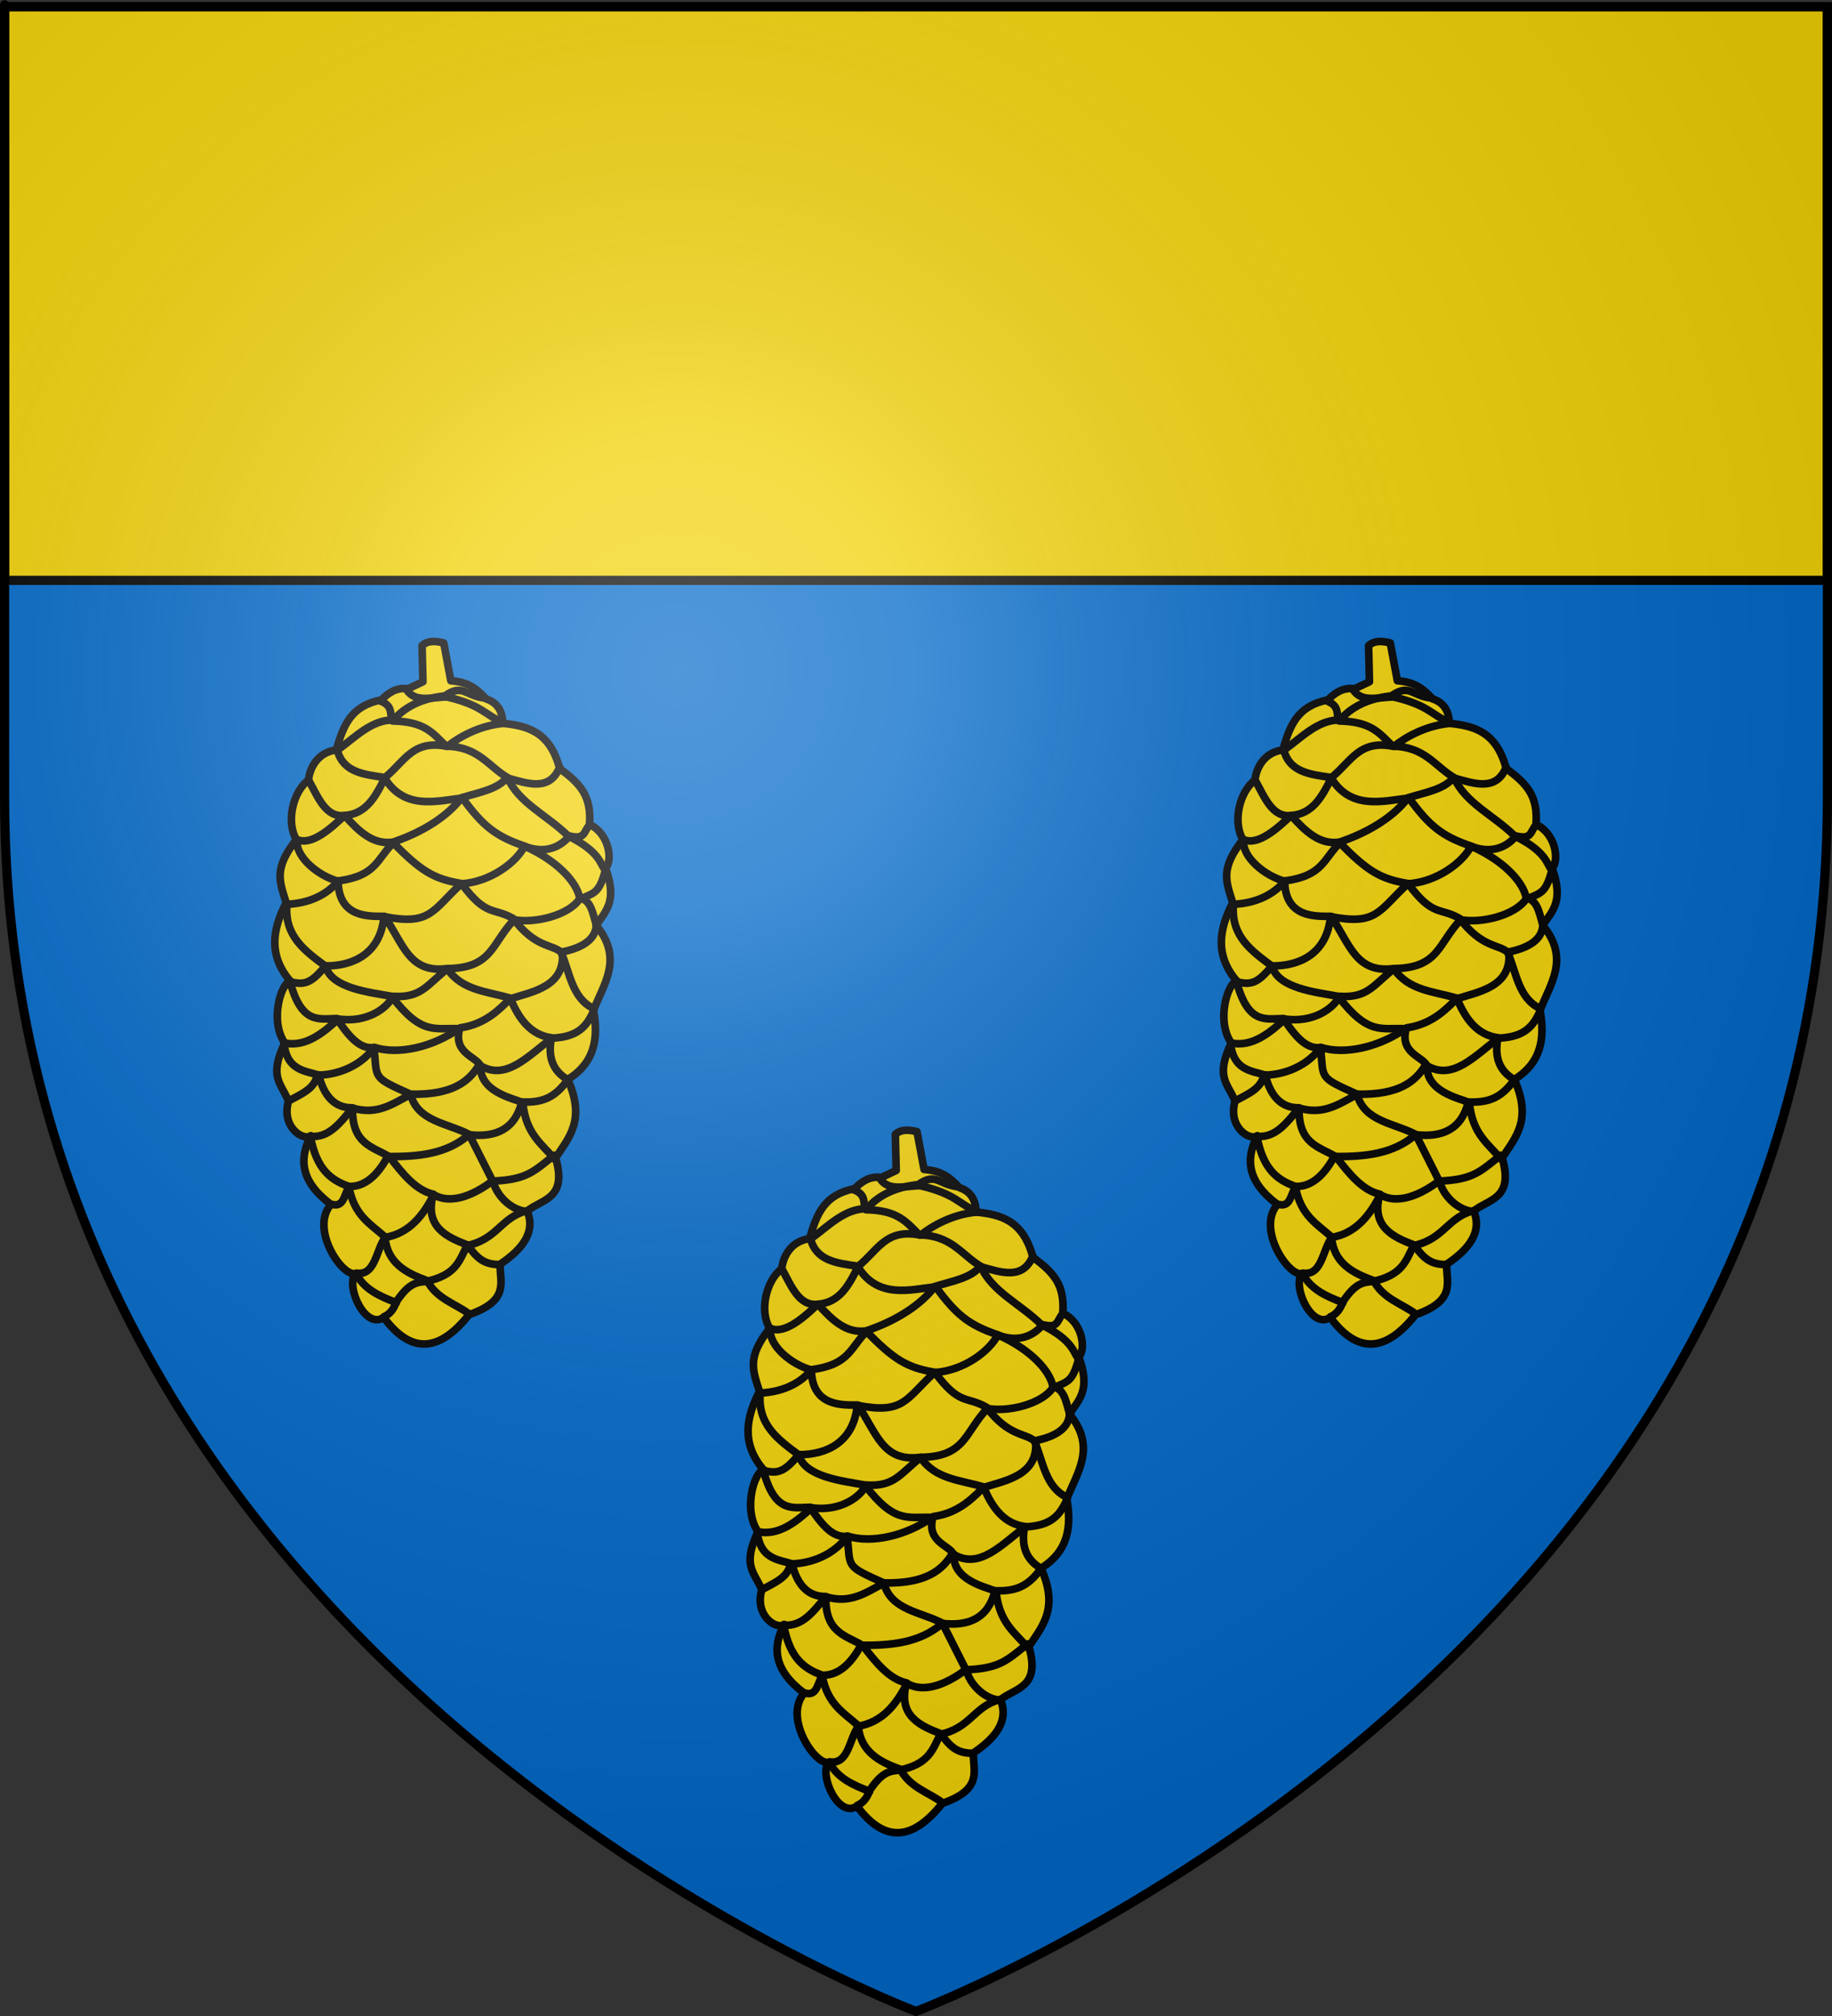 <?xml version="1.0" encoding="UTF-8" standalone="no"?>
<!-- Created with Inkscape (http://www.inkscape.org/) -->
<svg
   xmlns:svg="http://www.w3.org/2000/svg"
   xmlns="http://www.w3.org/2000/svg"
   xmlns:xlink="http://www.w3.org/1999/xlink"
   version="1.0"
   width="600"
   height="660"
   id="svg2">
  <rect width="100%" height="100%" fill="#333333" stroke="none"/>
  <defs
     id="defs6">
    <linearGradient
       id="linearGradient2893">
      <stop
         style="stop-color:#ffffff;stop-opacity:0.314"
         offset="0"
         id="stop2895" />
      <stop
         style="stop-color:#ffffff;stop-opacity:0.251"
         offset="0.19"
         id="stop2897" />
      <stop
         style="stop-color:#6b6b6b;stop-opacity:0.125"
         offset="0.6"
         id="stop2901" />
      <stop
         style="stop-color:#000000;stop-opacity:0.125"
         offset="1"
         id="stop2899" />
    </linearGradient>
    <radialGradient
       cx="221.445"
       cy="226.331"
       r="300"
       fx="221.445"
       fy="226.331"
       id="radialGradient3163"
       xlink:href="#linearGradient2893"
       gradientUnits="userSpaceOnUse"
       gradientTransform="matrix(1.353,0,0,1.349,-77.629,-85.747)" />
  </defs>
  <g
     style="display:inline"
     id="layer3">
    <path
       d="M 300,658.5 C 300,658.5 598.5,546.18 598.5,260.728 C 598.5,-24.723 598.5,2.176 598.5,2.176 L 1.5,2.176 L 1.5,260.728 C 1.5,546.18 300,658.5 300,658.5 z "
       style="fill:#0169c9;fill-opacity:1;fill-rule:evenodd;stroke:none;stroke-width:1px;stroke-linecap:butt;stroke-linejoin:miter;stroke-opacity:1"
       id="path2855" />
    <path
       d="M 1.5,2.188 L 1.5,190 L 598.5,190 C 598.5,88.329 598.5,2.188 598.5,2.188 L 1.5,2.188 z "
       style="opacity:1;fill:#f2d207;fill-opacity:1;fill-rule:evenodd;stroke:#000000;stroke-width:3;stroke-linecap:round;stroke-linejoin:round;stroke-miterlimit:4;stroke-dasharray:none;stroke-dashoffset:0;stroke-opacity:1"
       id="rect2311" />
  </g>
  <g
     id="layer4">
    <use
       transform="translate(155,160)"
       id="use3468"
       x="0"
       y="0"
       width="600"
       height="660"
       xlink:href="#g3444" />
    <use
       transform="translate(310,0)"
       id="use3466"
       x="0"
       y="0"
       width="600"
       height="660"
       xlink:href="#g3444" />
    <g
       id="g3444">
      <path
         d="M 145.326,210.484 L 147.651,222.855 C 151.721,223.217 155.009,224.093 159.121,228.768 C 162.974,230.031 164.558,232.815 164.677,236.803 C 172.558,237.626 180.065,239.367 183.297,251.596 C 190.04,256.576 193.76,260.536 193.072,269.917 C 199.391,272.78 200.81,281.545 198.344,284.251 C 202.233,295.033 198.47,298.106 195.268,302.934 C 204.231,313.868 197.731,322.042 194.381,330.779 C 196.029,339.777 194.893,347.866 185.957,353.402 C 191.904,366.719 186.257,372.451 181.967,379.071 C 185.936,392.68 177.425,392.511 172.657,396.474 C 175.375,402.894 171.702,408.617 163.79,413.877 C 163.618,419.652 167.159,425.73 153.593,430.41 C 144.283,442.177 134.973,443.86 125.662,431.28 C 119.783,435.468 113.144,421.461 116.352,416.922 C 112.095,418.097 101.431,402.36 108.372,394.299 C 98.324,386.758 97.919,379.345 101.804,371.804 C 99.4,373.676 92.027,369.016 94.487,360.483 C 92.059,354.523 87.957,352.688 93.243,341.458 C 88.209,334.077 92.127,321.715 95.072,321.207 C 87.755,312.651 89.308,304.094 93.742,295.538 C 91.451,288.377 89.648,284.326 97.067,274.872 C 93.558,268.92 96.093,258.984 101.033,255.386 C 101.338,251.994 103.622,246.36 110.145,245.505 C 112.534,237.154 115.061,231.103 124.906,229.12 C 127.089,226.969 129.714,224.937 133.643,225.491 L 138.515,223.191 L 138.233,211.354 C 140.337,209.529 142.811,209.886 145.326,210.484 z "
         style="fill:#f2d207;fill-rule:evenodd;stroke:#000000;stroke-width:2.5;stroke-linecap:round;stroke-linejoin:round;stroke-miterlimit:4;stroke-dasharray:none;stroke-opacity:1"
         id="path2234" />
      <path
         d="M 95.387,321.474 C 100.246,322.707 102.322,321.274 106.642,316.225 C 115.386,316.278 124.586,312.404 125.752,300.073 C 141.08,303.055 141.536,298.101 151.049,289.346 C 160.713,288.755 169.144,282.242 171.77,277.047 C 178.467,279.654 183.498,277.366 186.512,273.676 C 191.527,274.912 191.058,272.614 192.975,270.116"
         style="fill:none;fill-rule:evenodd;stroke:#000000;stroke-width:2.5;stroke-linecap:round;stroke-linejoin:round;stroke-miterlimit:4;stroke-dasharray:none;stroke-opacity:1"
         id="path2236" />
      <path
         d="M 94.395,360.504 C 98.742,358.083 102.983,356.538 103.931,351.967 C 108.396,352.021 117.082,350.336 122.59,342.895 C 130.432,345.39 141.873,342.845 150.684,336.494 C 159.521,335.258 164.171,329.691 167.099,326.995 C 174.207,324.669 185.222,323.096 184.184,311.635 C 191.991,310.03 195.736,306.715 195.268,301.629"
         style="fill:none;fill-rule:evenodd;stroke:#000000;stroke-width:2.5;stroke-linecap:round;stroke-linejoin:round;stroke-miterlimit:4;stroke-dasharray:none;stroke-opacity:1"
         id="path2238" />
      <path
         d="M 101.59,372.021 C 107.882,372.644 111.536,367.349 115.465,362.756 C 123.7,365.192 128.656,361.283 134.653,358.229 C 148.227,358.456 153.594,354.099 156.918,348.616 C 165.729,354.339 173.25,345.298 180.843,339.862 C 189.202,339.485 192.155,336.134 194.457,330.831"
         style="fill:none;fill-rule:evenodd;stroke:#000000;stroke-width:2.5;stroke-linecap:round;stroke-linejoin:round;stroke-miterlimit:4;stroke-dasharray:none;stroke-opacity:1"
         id="path2240" />
      <path
         d="M 108.862,394.321 C 113.035,395.352 112.673,390.116 114.634,388.443 C 120.325,388.372 124.19,383.733 126.992,378.636 C 136.803,378.711 146.269,377.884 153.602,371.478 C 162.468,372.489 168.699,369.622 170.884,360.798 C 177.024,360.942 181.354,359.915 185.957,353.511"
         style="fill:none;fill-rule:evenodd;stroke:#000000;stroke-width:2.5;stroke-linecap:round;stroke-linejoin:round;stroke-miterlimit:4;stroke-dasharray:none;stroke-opacity:1"
         id="path2242" />
      <path
         d="M 116.716,416.803 C 122.972,417.743 123.064,409.316 126.173,405.11 C 133.881,403.771 138.497,398.183 142.049,391.133 C 148.363,394.754 156.225,390.419 161.287,386.665 C 172.552,386.234 174.831,383.493 181.524,378.201"
         style="fill:none;fill-rule:evenodd;stroke:#000000;stroke-width:2.5;stroke-linecap:round;stroke-linejoin:round;stroke-miterlimit:4;stroke-dasharray:none;stroke-opacity:1"
         id="path2244" />
      <path
         d="M 125.738,431.078 C 128.404,429.895 129.211,427.699 129.919,425.996 C 133.647,420.553 135.951,419.76 139.478,419.538 C 149.362,417.485 150.408,412.77 152.971,407.781 C 162.979,405.667 163.919,398.63 172.527,396.373"
         style="fill:none;fill-rule:evenodd;stroke:#000000;stroke-width:2.5;stroke-linecap:round;stroke-linejoin:round;stroke-miterlimit:4;stroke-dasharray:none;stroke-opacity:1"
         id="path2246" />
      <path
         d="M 93.58,296.078 C 102.96,295.718 108.133,291.66 110.812,288.396 C 123.559,286.693 123.391,281.022 129.209,275.525 C 138.99,272.157 146.778,266.983 151.155,261.167 C 157.282,259.306 162.937,258.378 166.007,254.641 C 172.908,256.583 180.043,259.162 183.297,251.161"
         style="fill:none;fill-rule:evenodd;stroke:#000000;stroke-width:2.5;stroke-linecap:round;stroke-linejoin:round;stroke-miterlimit:4;stroke-dasharray:none;stroke-opacity:1"
         id="path2248" />
      <path
         d="M 97.288,274.872 C 102.09,276.964 108.481,271.094 112.834,266.984 C 119.807,266.452 122.834,261.188 126.106,254.532 C 132.794,249.036 135.125,242.108 146.55,244.358 C 150.14,241.414 157.081,237.428 165.12,236.803"
         style="fill:none;fill-rule:evenodd;stroke:#000000;stroke-width:2.5;stroke-linecap:round;stroke-linejoin:round;stroke-miterlimit:4;stroke-dasharray:none;stroke-opacity:1"
         id="path2250" />
      <path
         d="M 158.738,228.518 C 152.364,227.848 151.641,223.689 145.717,227.811 C 135.81,228.9 131.194,233.068 128.877,235.716 C 121.658,235.604 116.319,241.398 110.478,245.613 C 112.347,252.799 119.092,253.544 125.857,254.513 C 132.368,265.404 143.099,262.207 151.459,261.259 C 158.1,270.359 162.251,273.748 171.681,276.964 C 182.071,281.541 188.754,288.39 189.866,293.978 C 193.5,294.679 194.097,298.774 195.191,302.483"
         style="fill:none;fill-rule:evenodd;stroke:#000000;stroke-width:2.5;stroke-linecap:round;stroke-linejoin:round;stroke-miterlimit:4;stroke-dasharray:none;stroke-opacity:1"
         id="path2252" />
      <path
         d="M 101.063,255.388 C 104.192,260.995 106.628,267.745 112.873,266.983 C 117.541,272.208 122.148,276.589 128.574,275.718 C 137.77,285.091 141.95,287.746 151.146,289.255 C 159.318,300.307 161.487,296.938 168.046,300.685 C 175.316,310.287 180.687,309.073 183.749,311.712 C 186.628,318.406 187.336,326.843 194.408,330.171"
         style="fill:none;fill-rule:evenodd;stroke:#000000;stroke-width:2.5;stroke-linecap:round;stroke-linejoin:round;stroke-miterlimit:4;stroke-dasharray:none;stroke-opacity:1"
         id="path2254" />
      <path
         d="M 97.294,274.929 C 96.661,280.668 104.426,286.823 110.728,288.496 C 110.961,300.814 121.35,299.923 125.933,299.993 C 132.174,309.201 134.062,318.716 146.443,317.096 C 151.325,324.317 159.33,324.481 167.134,326.787 C 170.001,333.822 173.96,338.847 180.584,339.737 C 179.278,346.489 181.356,350.774 185.902,353.424"
         style="fill:none;fill-rule:evenodd;stroke:#000000;stroke-width:2.5;stroke-linecap:round;stroke-linejoin:round;stroke-miterlimit:4;stroke-dasharray:none;stroke-opacity:1"
         id="path2258" />
      <path
         d="M 93.933,296.484 C 93.225,306.6 100.011,311.404 106.63,316.327 C 108.557,323.603 121.081,324.843 128.261,326.172 C 138.141,339.08 142.28,336.403 150.519,336.785 C 148.384,344.928 156.007,345.826 157.323,348.913 C 157.197,357.295 167.272,359.404 171.209,360.935 C 172.217,371.279 177.418,374.422 181.554,379.393"
         style="fill:none;fill-rule:evenodd;stroke:#000000;stroke-width:2.5;stroke-linecap:round;stroke-linejoin:round;stroke-miterlimit:4;stroke-dasharray:none;stroke-opacity:1"
         id="path2260" />
      <path
         d="M 94.88,320.966 C 98.665,335.416 104.296,333.549 110.362,333.45 C 115.296,341.107 118.711,343.388 122.494,342.944 C 123.565,353.326 121.7,352.501 134.475,358.236 C 136.692,367.175 146.649,367.675 153.654,371.395 L 161.648,387.238 C 162.569,390.732 166.553,395.894 172.306,396.621"
         style="fill:none;fill-rule:evenodd;stroke:#000000;stroke-width:2.5;stroke-linecap:round;stroke-linejoin:round;stroke-miterlimit:4;stroke-dasharray:none;stroke-opacity:1"
         id="path2262" />
      <path
         d="M 92.993,341.554 C 93.932,350.22 99.464,350.516 104.371,351.95 C 106.121,358.828 109.563,362.756 115.45,362.674 C 115.189,374.805 122.311,375.414 127.634,378.778 C 131.969,384.422 136.244,389.721 141.927,390.959 C 138.717,402.037 147.158,405.266 153.027,407.543 C 156.318,411.921 158.374,413.985 163.685,414.003"
         style="fill:none;fill-rule:evenodd;stroke:#000000;stroke-width:2.5;stroke-linecap:round;stroke-linejoin:round;stroke-miterlimit:4;stroke-dasharray:none;stroke-opacity:1"
         id="path2264" />
      <path
         d="M 101.712,372.369 C 103.737,382.64 108.084,386.223 114.228,388.41 C 115.977,398.061 121.499,400.808 126.066,404.928 C 126.797,413.491 132.943,416.74 139.86,419.233 C 143.072,425.254 148.96,426.679 153.654,430.154"
         style="fill:none;fill-rule:evenodd;stroke:#000000;stroke-width:2.5;stroke-linecap:round;stroke-linejoin:round;stroke-miterlimit:4;stroke-dasharray:none;stroke-opacity:1"
         id="path2266" />
      <path
         d="M 116.748,417.199 C 119.377,422.104 124.314,424.388 129.828,426.463"
         style="fill:none;fill-rule:evenodd;stroke:#000000;stroke-width:2.5;stroke-linecap:round;stroke-linejoin:round;stroke-miterlimit:4;stroke-dasharray:none;stroke-opacity:1"
         id="path2268" />
      <path
         d="M 124.461,229.445 C 129.009,231.161 127.432,233.802 128.574,236.033 C 139.212,236.244 141.752,240.04 146.104,244.286 C 156.671,244.426 159.904,250.864 166.271,254.612 C 169.825,262.858 179.205,266.894 186.112,273.705 C 196.614,278.867 196.543,282.956 198.143,284.726"
         style="fill:none;fill-rule:evenodd;stroke:#000000;stroke-width:2.5;stroke-linecap:round;stroke-linejoin:round;stroke-miterlimit:4;stroke-dasharray:none;stroke-opacity:1"
         id="path2270" />
      <path
         d="M 93.09,341.4 C 100.094,343.045 106.189,337.848 110.798,333.616 C 120.193,334.927 126.745,330.129 128.714,326.177 C 137.959,326.77 139.79,322.478 146.6,317.096 C 161.3,316.893 160.921,308.917 168.388,301.099 C 175.058,302.349 185.949,299.772 189.705,294.484 C 194.519,292.259 196.245,292.726 198.326,284.64"
         style="fill:none;fill-rule:evenodd;stroke:#000000;stroke-width:2.5;stroke-linecap:round;stroke-linejoin:round;stroke-miterlimit:4;stroke-dasharray:none;stroke-opacity:1"
         id="path2272" />
      <path
         d="M 164.312,236.34 C 159.027,234.122 157.773,230.819 146.443,228.188 C 141.677,228.134 135.973,230.287 133.12,225.727"
         style="fill:none;fill-rule:evenodd;stroke:#000000;stroke-width:2.5;stroke-linecap:round;stroke-linejoin:round;stroke-miterlimit:4;stroke-dasharray:none;stroke-opacity:1"
         id="path2292" />
    </g>
  </g>
  <g
     id="layer2">
    <path
       d="M 300,658.5 C 300,658.5 598.5,546.18 598.5,260.728 C 598.5,-24.723 598.5,2.176 598.5,2.176 L 1.5,2.176 L 1.5,260.728 C 1.5,546.18 300,658.5 300,658.5 z "
       style="opacity:1;fill:url(#radialGradient3163);fill-opacity:1;fill-rule:evenodd;stroke:none;stroke-width:1px;stroke-linecap:butt;stroke-linejoin:miter;stroke-opacity:1"
       id="path2875" />
  </g>
  <g
     id="layer1">
    <path
       d="M 300,658.5 C 300,658.5 1.5,546.18 1.5,260.728 C 1.5,-24.723 1.5,2.176 1.5,2.176 L 598.5,2.176 L 598.5,260.728 C 598.5,546.18 300,658.5 300,658.5 z "
       style="opacity:1;fill:none;fill-opacity:1;fill-rule:evenodd;stroke:#000000;stroke-width:3;stroke-linecap:butt;stroke-linejoin:miter;stroke-miterlimit:4;stroke-dasharray:none;stroke-opacity:1"
       id="path1411" />
  </g>
</svg>
